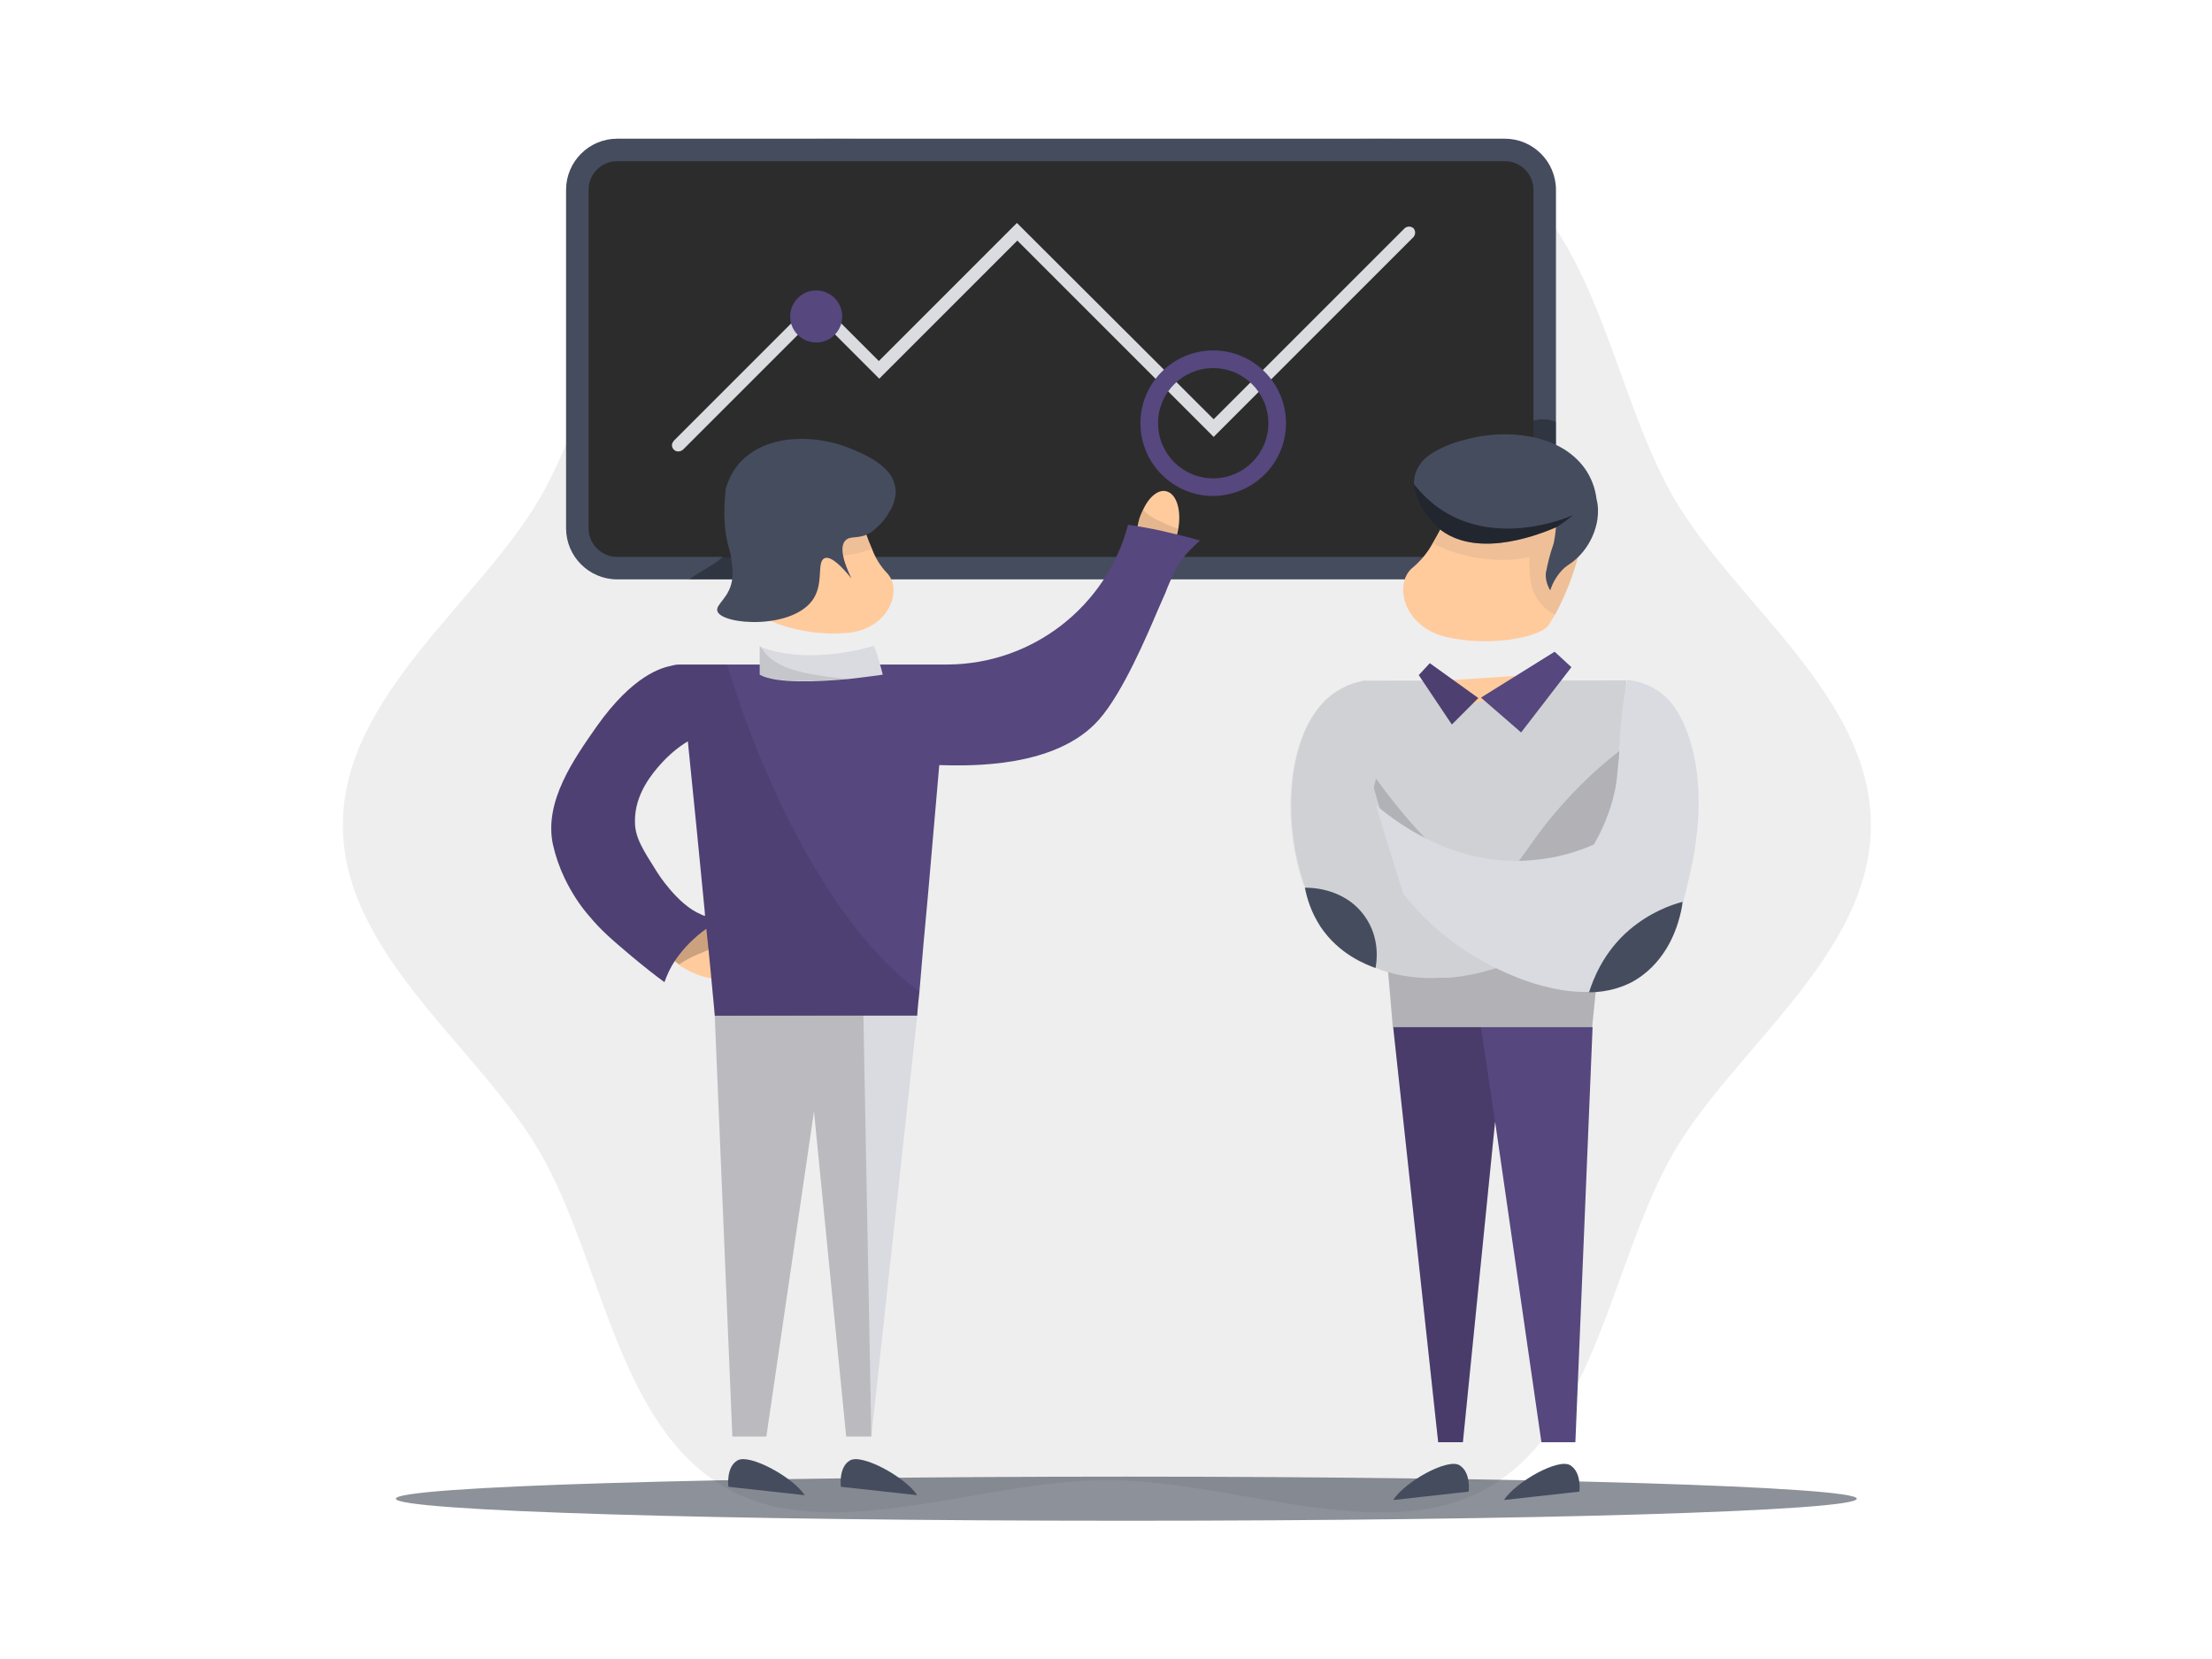 <svg xmlns="http://www.w3.org/2000/svg" width="800" height="600" fill="none" viewBox="0 0 800 600">
    <path d="M676.648 298.405C676.648 345.15 627.191 379.132 605.334 416.784C582.839 455.712 577.414 515.22 538.486 537.875C500.675 559.732 446.91 535.322 400.324 535.322C353.738 535.322 299.814 559.732 262.162 537.875C223.234 515.38 217.81 455.871 195.315 416.784C173.458 378.973 124 345.15 124 298.405C124 251.659 173.458 217.677 195.315 180.026C217.81 141.098 223.234 81.589 262.162 59.094C299.973 37.237 353.579 61.647 400.324 61.647C447.07 61.647 500.835 37.237 538.486 59.094C577.414 81.589 582.839 141.098 605.334 180.026C627.191 217.837 676.648 251.659 676.648 298.405Z" fill="black" opacity="0.07"/>
    <path d="M223.234 54.308H544.23C552.207 54.308 558.588 60.689 558.588 68.666V191.034C558.588 199.011 552.207 205.393 544.23 205.393H223.234C215.257 205.393 208.875 199.011 208.875 191.034V68.666C208.875 60.689 215.257 54.308 223.234 54.308Z" fill="#2c2c2c"/>
    <path d="M544.229 209.541H223.234C213.023 209.541 204.727 201.244 204.727 191.034V68.666C204.727 58.456 213.023 50.16 223.234 50.16H544.229C554.44 50.16 562.736 58.456 562.736 68.666V191.034C562.736 201.244 554.44 209.541 544.229 209.541ZM223.234 58.296C217.49 58.296 212.864 62.923 212.864 68.666V191.034C212.864 196.777 217.49 201.404 223.234 201.404H544.229C549.973 201.404 554.599 196.777 554.599 191.034V68.666C554.599 62.923 549.973 58.296 544.229 58.296H223.234Z" fill="#454C5E"/>
    <path d="M245.251 163.274C243.974 163.274 243.017 162.157 243.017 161.04C243.017 160.402 243.336 159.924 243.655 159.445L295.187 107.913L317.842 130.568L367.778 80.632L438.933 151.627L508.014 82.546C508.971 81.749 510.247 81.749 511.205 82.546C512.002 83.504 512.002 84.78 511.205 85.737L438.933 158.009L367.937 87.013L318.001 136.95L295.346 114.295L247.006 162.636C246.367 163.114 245.889 163.274 245.251 163.274Z" fill="#DADCE0"/>
    <path d="M295.187 123.867C300.385 123.867 304.6 119.653 304.6 114.454C304.6 109.256 300.385 105.042 295.187 105.042C289.988 105.042 285.774 109.256 285.774 114.454C285.774 119.653 289.988 123.867 295.187 123.867Z" fill="#56477e" style="fill: #56477e; fill: #56477e;"/>
    <path d="M438.773 179.387C424.255 179.387 412.449 167.581 412.449 153.063C412.449 138.545 424.255 126.739 438.773 126.739C453.291 126.739 465.097 138.545 465.097 153.063C465.097 167.581 453.291 179.228 438.773 179.387ZM438.773 133.121C427.765 133.121 418.83 142.055 418.83 153.063C418.83 164.072 427.765 173.006 438.773 173.006C449.781 173.006 458.715 164.072 458.715 153.063C458.715 142.055 449.781 133.121 438.773 133.121Z" fill="#56477e" style="fill: #56477e; fill: #56477e;"/>
    <path d="M286.572 201.404L285.136 209.541H249.239C251.473 207.945 253.866 206.509 256.259 205.073C258.174 203.957 259.928 202.84 261.524 201.245L286.572 201.404ZM562.736 152.585V184.812C560.184 185.769 557.312 185.929 554.6 185.131V152.106C555.717 151.787 556.833 151.627 558.11 151.627C559.705 151.627 561.3 151.947 562.736 152.585Z" fill="black" opacity="0.3"/>
    <path d="M671.543 542.023C671.543 546.49 553.323 550 407.344 550C261.364 550 143.145 546.49 143.145 542.023C143.145 537.556 261.364 534.046 407.344 534.046C553.323 534.046 671.543 537.715 671.543 542.023Z" fill="#1D2535" opacity="0.5"/>
    <path d="M411.811 188.481C412.13 187.045 412.768 185.61 413.406 184.333C415.64 179.547 419.15 176.675 422.181 177.792C426.01 179.068 427.605 186.088 425.691 193.267C425.531 194.065 425.212 194.863 424.893 195.661C422.819 201.564 418.671 205.233 415.321 204.116C411.651 202.84 410.056 195.82 411.811 188.481Z" fill="#FFCB9D" style="fill: #FFCB9D; fill: #FFCB9D;"/>
    <path d="M411.811 188.481L412.449 186.248C412.769 185.45 413.088 184.812 413.247 184.174C413.566 184.652 414.045 185.131 414.523 185.45C415.8 186.567 417.076 187.364 418.512 188.003C421.384 189.438 424.096 190.555 425.851 191.193C425.851 191.672 425.691 192.151 425.532 192.789C425.372 193.746 425.053 194.544 424.734 195.501C421.703 200.766 417.874 204.595 415.162 203.957C411.173 202.999 411.333 190.715 411.811 188.481Z" fill="black" opacity="0.1"/>
    <path d="M257.695 336.216C259.29 337.013 260.726 338.13 262.002 339.247C266.789 343.236 268.863 348.022 266.789 351.213C264.076 355.201 255.78 354.882 248.122 350.574C247.325 350.096 246.367 349.617 245.57 348.979C239.507 344.671 236.476 339.087 238.869 335.578C241.422 331.43 249.877 331.749 257.695 336.216Z" fill="#FFCB9D" style="fill: #FFCB9D; fill: #FFCB9D;"/>
    <path d="M257.695 336.216C259.29 337.013 260.726 338.13 262.002 339.247L261.045 340.204C256.578 344.512 252.27 344.352 246.367 348.341C246.048 348.5 245.889 348.66 245.729 348.819C239.667 344.512 236.635 338.928 239.029 335.418C241.581 331.589 250.037 331.908 257.695 336.216Z" fill="black" opacity="0.2"/>
    <path d="M265.353 177.633C265.512 181.142 265.831 186.567 266.31 192.948C266.469 194.384 266.629 195.661 266.629 195.98C267.427 203.159 269.182 210.019 271.734 216.72C272.213 217.996 272.851 219.273 273.33 220.549C275.563 225.016 292.315 230.44 306.993 228.845C321.67 227.25 326.776 213.051 320.554 206.988C318.32 204.595 316.565 201.723 315.448 198.692C313.693 194.703 312.257 190.555 311.141 186.248C310.503 183.855 310.024 182.259 310.024 182.259L298.537 172.368H271.096C271.415 176.994 270.139 180.185 268.703 180.504C267.267 180.823 265.672 178.271 265.353 177.633Z" fill="#FFCB9D" style="fill: #FFCB9D; fill: #FFCB9D;"/>
    <path d="M265.353 177.633C265.512 181.142 265.831 186.567 266.31 192.948C266.469 194.384 266.629 195.661 266.629 195.98C267.427 203.159 269.182 210.019 271.734 216.72C273.489 216.082 275.244 215.284 276.68 214.008C278.275 212.731 279.552 210.976 280.509 209.222C281.466 207.307 282.104 205.233 282.423 202.999C282.742 201.564 282.902 200.287 283.062 198.851C293.591 202.361 305.078 202.202 315.448 198.532C313.693 194.544 312.257 190.396 311.141 186.088C310.503 183.695 310.024 182.1 310.024 182.1L298.537 172.208H271.096C271.415 176.835 270.139 180.026 268.703 180.345C267.267 180.664 265.672 178.271 265.353 177.633Z" fill="#606060" opacity="0.1"/>
    <path d="M262.003 183.536C261.843 187.684 262.162 191.672 262.96 195.661C263.598 198.692 264.236 199.49 264.555 202.68C264.874 204.754 265.034 206.828 264.874 208.902C264.236 216.082 258.652 218.475 259.45 221.028C261.045 226.133 287.369 227.888 294.389 216.241C297.899 210.338 295.347 203.159 298.218 201.883C300.611 200.925 304.6 205.073 307.95 209.222C303.802 200.606 304.281 197.096 305.717 195.501C307.631 193.427 310.981 195.342 315.289 192.31C317.363 190.715 319.278 188.8 320.713 186.726C320.873 186.567 321.033 186.407 321.033 186.088C321.352 185.61 321.671 184.971 321.99 184.493C321.99 184.493 321.99 184.333 322.149 184.333C322.947 182.897 323.426 181.302 323.745 179.707L323.904 179.068C324.223 175.399 322.787 171.889 320.075 169.496C316.246 165.667 310.503 163.433 307.472 162.157C295.825 157.371 278.116 156.414 267.906 166.943C265.353 169.655 263.598 173.006 262.481 176.675C262.322 178.909 262.003 181.302 262.003 183.536Z" fill="#454C5E"/>
    <path d="M258.492 367.326L264.874 519.528H277.158L294.389 401.946L306.035 519.528H315.129L331.721 367.326H258.492Z" fill="#DADBE0"/>
    <path d="M291.039 540.747L263.438 537.715C263.438 537.715 262.481 530.536 266.789 528.143C271.096 525.75 286.572 534.046 291.039 540.747ZM331.722 540.747L304.121 537.715C304.121 537.715 303.164 530.536 307.471 528.143C311.779 525.75 327.254 534.046 331.722 540.747Z" fill="#454C5E"/>
    <path d="M420.107 191.991C415.959 191.034 411.811 190.396 407.982 189.758C400.165 219.432 373.362 240.172 342.73 240.332H245.889C244.772 240.332 243.815 240.491 242.698 240.811C239.667 241.449 229.137 243.842 215.736 262.827C207.599 274.474 196.751 289.789 199.941 305.265C200.899 309.573 202.335 313.721 204.249 317.709C206.642 322.655 209.673 327.441 213.343 331.589C217.331 336.375 221.001 339.566 228.18 345.629C233.126 349.777 237.434 353.127 240.305 355.201C241.262 352.489 242.539 349.777 244.134 347.384C247.166 342.916 251.154 338.928 255.462 335.897C256.578 346.267 257.536 356.637 258.493 367.007V367.326H331.722C331.882 364.454 332.201 361.583 332.52 358.711C333.477 347.224 334.434 335.897 335.551 324.41C336.987 308.456 338.263 292.661 339.699 276.707C350.867 277.026 381.977 277.824 397.453 260.274C406.068 250.543 414.843 229.802 418.991 220.07C419.788 218.315 420.586 216.401 421.384 214.646C422.501 211.615 423.936 208.583 425.372 205.552C426.33 203.797 427.446 202.202 428.723 200.766C429.361 200.128 429.839 199.49 430.158 199.17C431.754 197.575 433.03 196.299 433.987 195.501C429.68 194.225 425.053 193.108 420.107 191.991ZM237.753 315.635C232.328 307.02 229.616 302.872 229.616 297.128C229.456 287.237 235.998 279.579 239.029 276.229C241.901 273.038 245.091 270.326 248.761 268.092C249.878 278.622 250.835 289.311 251.952 299.841L254.345 324.25C254.504 325.846 254.664 327.601 254.823 329.196C254.823 329.834 254.983 330.632 254.983 331.27C254.504 331.11 253.866 330.951 253.388 330.632C245.091 327.281 237.753 315.635 237.753 315.635Z" fill="#56477e" style="fill: #56477e; fill: #56477e;"/>
    <path d="M319.277 244.001C319.277 244.001 313.853 244.799 306.674 245.597C295.825 246.554 280.828 247.352 274.766 244.001V233.631L274.925 233.791C276.521 234.588 290.72 240.651 315.927 233.631C316.565 233.472 319.277 244.001 319.277 244.001Z" fill="#DADBE0"/>
    <path d="M258.492 367.007L312.257 367.326L315.129 519.528H306.035L294.389 401.947L277.158 519.528H264.874L258.492 367.007Z" fill="black" opacity="0.15"/>
    <path d="M492.857 246.235L495.251 274.474L500.037 329.036C501.313 343.236 502.43 357.275 503.706 371.474H575.818C577.254 357.275 578.69 343.236 579.967 329.036L582.36 304.946C584.274 285.322 586.348 265.699 588.263 246.075L492.857 246.235Z" fill="#DADBE0"/>
    <path d="M496.527 280.058C522.053 315.476 535.774 319.624 543.432 316.273C550.132 313.401 552.047 305.105 566.246 289.63C572.309 282.929 578.85 276.867 585.87 271.442L580.445 329.036L499.718 322.814C498.76 308.456 497.644 294.257 496.527 280.058ZM500.037 329.036C501.313 343.236 502.589 357.275 503.706 371.474H575.819C577.254 357.275 578.69 343.236 579.967 329.036H500.037Z" fill="black" opacity="0.15"/>
    <path d="M471.798 321.059C473.553 325.846 475.946 330.472 478.818 334.78C479.775 336.056 480.572 337.333 481.53 338.29C485.837 343.395 491.102 347.384 497.324 349.936C500.515 351.213 503.706 352.17 507.056 352.808C511.683 353.606 516.469 353.925 521.096 353.606H524.287C527.796 353.287 531.466 352.648 534.976 351.851C538.007 351.053 541.198 350.255 544.229 349.139C545.505 348.66 546.941 348.181 548.058 347.543C549.813 346.745 551.408 345.948 553.004 345.15C555.876 343.714 558.428 341.959 560.981 340.204C562.098 339.407 563.214 338.609 564.172 337.811L545.825 329.515L535.135 324.729C533.699 325.846 532.104 326.803 530.349 327.601C529.073 328.239 527.637 328.558 526.361 328.717C525.403 328.877 524.606 328.877 523.648 328.877C520.777 328.558 518.064 327.282 515.99 325.207L515.671 324.888C514.555 323.772 513.597 322.655 512.64 321.538C502.749 308.934 496.846 284.684 496.846 284.684C499.558 275.59 499.717 266.018 497.324 256.765C496.367 253.095 494.931 249.585 493.176 246.235C489.507 246.873 485.997 248.309 482.966 250.383C481.37 251.5 479.775 252.776 478.498 254.212C465.576 267.932 463.661 298.086 472.117 321.059" fill="#DADBE0"/>
    <path d="M492.858 246.235C487.274 247.352 482.009 250.064 478.18 254.372C465.257 268.092 463.343 298.245 471.798 321.219C473.553 326.005 475.947 330.632 478.818 334.939C479.775 336.216 480.573 337.492 481.53 338.449C485.838 343.555 491.103 347.543 497.325 350.096C498.92 350.734 500.516 351.372 502.111 351.851C502.749 358.392 503.228 364.933 503.866 371.474H575.819C577.255 357.275 578.691 343.236 579.967 329.036L582.36 304.946C584.275 285.322 586.349 265.699 588.263 246.075H492.858V246.235Z" fill="black" opacity="0.05"/>
    <path d="M574.861 180.983C574.223 184.812 573.106 190.396 571.671 197.416C571.352 198.851 571.032 200.287 570.873 200.766C568.958 208.264 566.087 215.444 562.417 222.304L560.024 226.133C556.993 230.6 538.167 234.11 522.692 230.281C507.216 226.452 503.706 210.498 511.364 204.914C514.077 202.521 516.31 199.809 518.065 196.618C520.458 192.47 522.692 188.322 524.447 183.855C525.563 181.302 526.202 179.707 526.202 179.707L539.922 170.772L569.437 174.761C568.48 179.707 569.278 183.376 570.873 183.855C572.468 184.333 574.542 181.621 574.861 180.983Z" fill="#FFCB9D" style="fill: #FFCB9D; fill: #FFCB9D;"/>
    <path d="M574.861 180.983C574.223 184.812 573.106 190.396 571.67 197.416C571.351 198.851 571.032 200.287 570.873 200.766C568.958 208.264 566.086 215.444 562.417 222.304C560.662 221.506 558.907 220.23 557.631 218.794C556.195 217.199 554.919 215.284 554.28 213.051C553.483 210.817 553.164 208.424 553.164 206.19C553.004 204.595 553.004 203.159 553.164 201.564C541.358 203.797 529.073 202.042 518.384 196.618C520.777 192.47 523.01 188.322 524.765 183.855C525.882 181.302 526.52 179.707 526.52 179.707L540.241 170.772L569.756 174.761C568.799 179.707 569.596 183.376 571.192 183.855C572.787 184.333 574.542 181.621 574.861 180.983Z" fill="#606060" opacity="0.1"/>
    <path d="M577.733 187.843C576.776 193.906 573.585 199.49 568.639 203.319C567.682 203.957 566.725 204.595 565.768 205.393C563.374 207.626 561.62 210.498 560.662 213.529C559.545 211.615 558.907 209.541 559.067 207.307C559.705 203.957 560.503 200.606 561.62 197.416C561.62 197.416 561.62 197.256 561.779 196.937C561.939 196.618 561.939 196.299 562.098 195.501C562.417 193.906 562.577 192.31 562.736 190.874V190.715C554.6 194.225 531.785 202.521 518.863 189.758C516.789 187.684 515.193 185.45 513.757 183.057C513.598 182.897 513.438 182.578 513.438 182.419C513.119 181.781 512.8 181.142 512.641 180.504L512.481 180.345C511.843 178.59 511.524 176.835 511.364 175.08V174.442C511.524 170.453 513.598 166.943 516.789 164.71C521.575 161.2 527.956 159.445 531.307 158.647C544.549 155.297 563.853 156.573 573.106 169.336C575.5 172.687 576.935 176.516 577.414 180.504C578.052 182.897 578.052 185.45 577.733 187.843Z" fill="#454C5E"/>
    <path d="M562.736 190.715C554.6 194.225 531.785 202.521 518.863 189.758C516.789 187.684 515.193 185.45 513.757 183.057C513.598 182.897 513.438 182.578 513.438 182.419C513.119 181.781 512.8 181.142 512.641 180.504L512.481 180.345C511.843 178.59 511.524 176.835 511.364 175.08C514.236 178.749 517.746 182.1 521.734 184.652C541.358 197.256 564.97 188.003 568.639 186.407L568.958 186.248C567.044 187.843 564.97 189.439 562.736 190.715Z" fill="black" opacity="0.5"/>
    <path d="M575.979 371.474L569.756 521.602H557.472L540.72 405.616L529.074 521.602H520.139L503.866 371.474H575.979Z" fill="#56477e" style="fill: #56477e; fill: #56477e;"/>
    <path d="M543.911 542.502L571.192 539.47C571.192 539.47 572.149 532.451 567.842 529.898C563.534 527.345 548.378 535.801 543.911 542.502ZM503.866 542.502L531.148 539.47C531.148 539.47 532.105 532.451 527.797 529.898C523.49 527.345 508.174 535.801 503.866 542.502ZM471.958 321.059C472.596 324.569 474.032 329.675 477.542 335.099C484.243 345.15 493.975 348.819 497.484 350.096C497.804 348.341 499.399 339.407 493.496 331.27C485.838 320.581 472.756 321.059 471.958 321.059Z" fill="#454C5E"/>
    <path d="M550.451 244.32C545.665 249.426 539.283 253.095 532.264 254.531L531.466 254.691L520.617 246.235L550.451 244.32Z" fill="#FFCB9D" style="fill: #FFCB9D; fill: #FFCB9D;"/>
    <path d="M497.644 291.225C500.835 301.915 504.185 312.604 507.536 323.293C513.119 330.313 519.661 336.535 526.999 341.8C538.646 350.096 557.791 359.349 574.862 358.711C583.796 358.711 592.411 354.882 598.474 348.341C603.739 342.438 606.291 335.578 608.844 325.846C609.482 323.453 610.12 320.9 610.758 318.028C612.513 310.53 617.938 286.918 610.599 265.858C607.887 258.2 604.855 254.531 603.1 252.776C599.271 248.788 594.007 246.394 588.582 245.916C587.784 249.745 586.987 254.052 586.508 258.679C586.03 263.306 585.71 267.294 585.71 271.123C585.71 277.345 584.753 283.567 583.158 289.63C581.562 295.214 579.329 300.479 576.457 305.424C569.597 308.456 562.258 310.37 554.919 311.008C527.478 313.88 506.419 298.564 497.644 291.225Z" fill="#DADBE0"/>
    <path d="M574.702 358.871C582.041 358.871 587.305 356.637 589.858 355.361C601.983 348.979 605.972 336.694 606.929 333.504C607.886 330.472 608.365 327.92 608.524 326.165C604.217 327.282 596.718 329.994 589.379 336.216C579.807 344.352 576.138 354.403 574.702 358.871Z" fill="#454C5E"/>
    <path d="M529.074 521.602L540.72 405.616L535.615 371.474H503.866L520.139 521.602H529.074Z" fill="black" opacity="0.15"/>
    <path d="M534.657 252.457L517.108 239.853L513.119 244.161L525.085 262.029L534.657 252.457ZM535.614 252.297L562.258 235.705L568.32 241.289L550.133 264.901L535.614 252.297Z" fill="#56477e" style="fill: #56477e; fill: #56477e;"/>
    <path d="M534.657 252.457L517.108 239.853L513.119 244.161L525.085 262.029L534.657 252.457Z" fill="black" opacity="0.11"/>
    <path d="M306.674 245.437C295.825 246.394 280.829 247.192 274.766 243.842V233.472C274.926 233.631 274.926 233.95 275.245 234.269C276.202 235.546 277.159 236.822 278.435 237.939C280.509 239.534 282.903 240.97 285.455 241.768C293.113 244.48 305.238 245.437 306.674 245.437ZM331.722 358.073C290.561 326.643 267.746 256.445 262.96 240.332H245.889C244.772 240.332 243.815 240.491 242.698 240.811C239.667 241.449 229.137 243.842 215.736 262.827C207.599 274.474 196.751 289.789 199.941 305.265C200.899 309.572 202.335 313.721 204.249 317.709C206.642 322.655 209.673 327.441 213.343 331.589C217.331 336.375 221.001 339.566 228.18 345.629C233.126 349.777 237.434 353.127 240.305 355.201C241.262 352.489 242.539 349.777 244.134 347.384C247.166 342.916 251.154 338.928 255.462 335.897C256.578 346.267 257.536 356.637 258.493 367.007V367.326H331.722C331.882 364.454 332.201 361.583 332.52 358.711L331.722 358.073ZM253.388 330.632C245.091 327.122 237.912 315.635 237.912 315.635C232.488 307.02 229.776 302.872 229.776 297.128C229.616 287.237 236.157 279.579 239.188 276.229C242.06 273.038 245.251 270.326 248.92 268.092C250.037 278.622 250.994 289.311 252.111 299.841L254.504 324.25C254.664 325.846 254.823 327.601 254.983 329.196C254.983 329.834 255.143 330.632 255.143 331.27C254.504 331.11 253.866 330.951 253.388 330.632Z" fill="black" opacity="0.1"/>
</svg>
